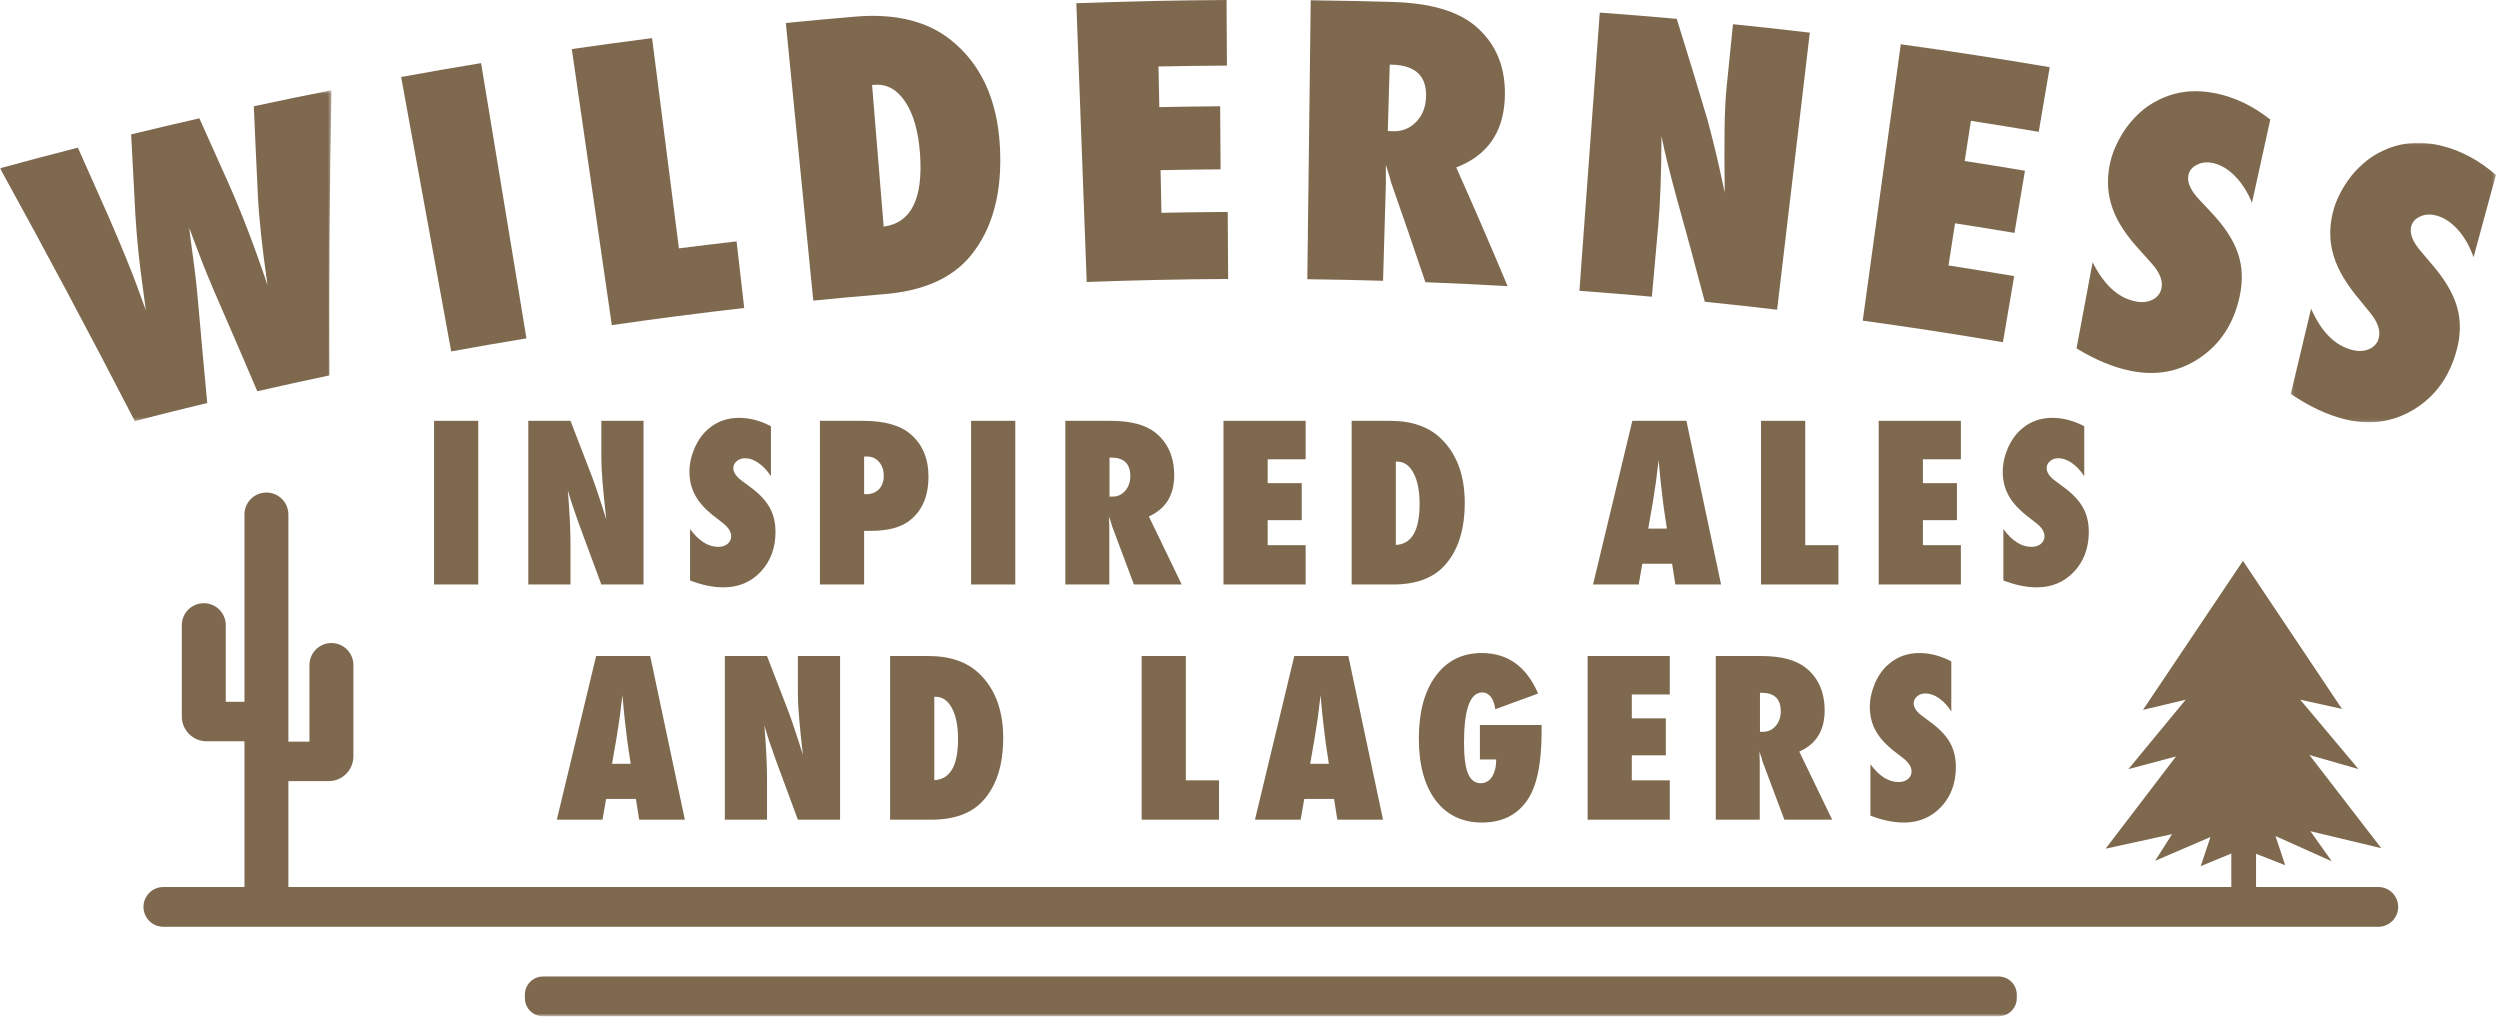 <?xml version="1.0" encoding="UTF-8"?>
<svg width="751px" height="310px" viewBox="0 0 751 310" version="1.1" xmlns="http://www.w3.org/2000/svg" xmlns:xlink="http://www.w3.org/1999/xlink">
    <title>tagline</title>
    <defs>
        <polygon id="path-1" points="0 2.35 99.583 2.35 99.583 101.734 0 101.734"></polygon>
        <polygon id="path-3" points="1.13 0.976 62.748 0.976 62.748 84.931 1.13 84.931"></polygon>
        <polygon id="path-5" points="0 305.289 749.771 305.289 749.771 -0.001 0 -0.001"></polygon>
    </defs>
    <g id="WILDERNESS-001" stroke="none" stroke-width="1" fill="none" fill-rule="evenodd">
        <g id="Identity_Design-Copy" transform="translate(-346, -8394)">
            <g id="tagline" transform="translate(346, 8394)">
                <g id="Group-3" transform="translate(0, 24.755)">
                    <mask id="mask-2" fill="white">
                        <use xlink:href="#path-1"></use>
                    </mask>
                    <g id="Clip-2"></g>
                    <path d="M98.948,88.016 C91.723,89.545 84.503,91.125 77.295,92.774 C73.396,83.625 69.457,74.488 65.478,65.367 C63.165,60.072 61.27,55.457 59.805,51.53 C59.072,49.583 58.459,47.963 57.956,46.669 C57.457,45.375 57.085,44.385 56.845,43.698 C56.999,45.186 57.354,47.94 57.915,51.976 C58.207,54.026 58.482,56.19 58.751,58.469 C59.015,60.747 59.255,63.169 59.478,65.717 C60.372,75.919 61.293,86.115 62.255,96.306 C54.99,98.052 47.736,99.862 40.494,101.734 C27.372,76.274 13.872,50.957 -0.001,25.789 C7.786,23.659 15.583,21.598 23.393,19.6 C26.587,26.722 29.759,33.85 32.908,40.984 C36.612,49.531 39.36,56.287 41.186,61.234 C42.062,63.644 42.938,66.06 43.814,68.465 C43.517,66.283 43.23,64.102 42.938,61.915 C41.856,54.278 41.101,46.961 40.677,39.942 C40.225,31.835 39.795,23.728 39.394,15.615 C46.219,13.955 53.043,12.346 59.885,10.789 C62.707,17.035 65.513,23.281 68.295,29.533 C72.228,38.259 76.259,48.724 80.375,60.93 C79.54,55.222 78.887,50.144 78.417,45.69 C77.942,41.236 77.616,37.177 77.444,33.512 C77.015,24.736 76.62,15.953 76.248,7.165 C84.017,5.493 91.791,3.89 99.583,2.35 C99.011,30.936 98.805,59.499 98.948,88.016" id="Fill-1" fill="#7E694F" mask="url(#mask-2)"></path>
                </g>
                <path d="M158.145,101.647 C150.599,102.89 143.065,104.195 135.536,105.569 C130.527,78.088 125.512,50.607 120.502,23.126 C128.5,21.666 136.504,20.281 144.519,18.958 C149.059,46.519 153.605,74.086 158.145,101.647" id="Fill-4" fill="#7E694F"></path>
                <path d="M223.563,92.515 C210.286,94.037 197.027,95.755 183.79,97.673 C179.782,70.032 175.775,42.385 171.767,14.738 C179.8,13.576 187.844,12.482 195.887,11.452 C198.573,32.503 201.258,53.555 203.948,74.606 C209.719,73.873 215.49,73.169 221.267,72.511 C222.034,79.175 222.796,85.845 223.563,92.515" id="Fill-6" fill="#7E694F"></path>
                <path d="M265.451,68.065 C273.689,66.994 277.342,59.746 276.374,46.212 C275.888,39.531 274.434,34.338 271.977,30.64 C269.516,26.907 266.418,25.183 262.72,25.487 C262.468,25.504 262.227,25.521 261.976,25.544 C263.132,39.72 264.294,53.89 265.451,68.065 M244.308,90.302 C241.56,62.5 238.811,34.704 236.058,6.903 C243.025,6.216 249.993,5.575 256.966,4.991 C268.932,3.989 278.487,6.342 285.5,11.907 C294.718,19.189 299.602,29.941 300.374,44.025 C301.13,57.903 298.147,68.798 291.609,76.785 C286.016,83.592 277.388,87.388 265.623,88.361 C258.512,88.951 251.407,89.598 244.308,90.302" id="Fill-8" fill="#7E694F"></path>
                <path d="M326.449,84.712 C325.407,56.802 324.365,28.886 323.328,0.97 C338.369,0.409 353.409,0.082 368.46,0.002 C368.494,6.569 368.535,13.136 368.569,19.703 C361.716,19.743 354.857,19.829 348.01,19.966 C348.09,24.037 348.17,28.107 348.256,32.178 C354.348,32.052 360.439,31.972 366.531,31.926 C366.577,38.241 366.622,44.556 366.668,50.871 C360.657,50.911 354.645,50.997 348.634,51.117 C348.725,55.382 348.811,59.653 348.897,63.924 C355.538,63.792 362.174,63.706 368.815,63.666 C368.855,70.382 368.895,77.092 368.93,83.802 C354.765,83.882 340.607,84.185 326.449,84.712" id="Fill-10" fill="#7E694F"></path>
                <path d="M416.891,39.375 C417.418,39.386 417.95,39.404 418.477,39.421 C421.197,39.501 423.492,38.585 425.376,36.661 C427.265,34.738 428.273,32.236 428.387,29.167 C428.622,22.915 425.267,19.646 418.334,19.434 C418.048,19.428 417.761,19.417 417.475,19.411 C417.275,26.064 417.086,32.717 416.891,39.375 M452.891,85.961 C444.658,85.491 436.426,85.096 428.187,84.776 C424.803,74.688 421.34,64.612 417.796,54.552 C417.698,54.043 417.521,53.367 417.263,52.526 C417.011,51.684 416.691,50.682 416.313,49.514 C416.313,51.358 416.319,53.207 416.319,55.051 C416.038,64.818 415.752,74.579 415.471,84.346 C407.891,84.129 400.305,83.974 392.719,83.877 L393.739,0.083 C402.023,0.18 410.319,0.358 418.603,0.604 C429.55,0.925 437.662,3.295 442.889,7.554 C449.525,13.016 452.536,20.51 452.021,29.974 C451.466,40.091 446.571,46.818 437.45,50.287 C442.746,62.15 447.893,74.041 452.891,85.961" id="Fill-12" fill="#7E694F"></path>
                <path d="M474.456,87.362 C476.494,59.498 478.533,31.639 480.571,3.78 C488.283,4.347 495.994,4.971 503.695,5.658 C506.867,15.792 509.952,25.931 512.958,36.076 C513.428,37.868 513.96,39.918 514.55,42.236 C515.14,44.549 515.775,47.212 516.456,50.229 C517.012,52.759 517.567,55.284 518.111,57.82 C518.002,50.498 517.979,44.235 518.054,39.042 C518.122,33.849 518.334,29.504 518.689,26.011 C519.319,19.765 519.954,13.525 520.59,7.273 C528.285,8.057 535.979,8.899 543.668,9.809 C540.393,37.548 537.119,65.292 533.844,93.036 C526.607,92.183 519.37,91.387 512.122,90.649 C509.34,80.04 506.466,69.437 503.5,58.84 C502.578,55.444 501.748,52.273 501.01,49.313 C500.271,46.359 499.636,43.553 499.115,40.891 C499.086,46.811 498.989,51.958 498.823,56.343 C498.657,60.723 498.428,64.553 498.13,67.834 C497.494,74.933 496.859,82.032 496.223,89.131 C488.97,88.485 481.716,87.895 474.456,87.362" id="Fill-14" fill="#7E694F"></path>
                <path d="M559.565,96.322 C563.373,68.652 567.185,40.976 570.993,13.301 C585.93,15.356 600.85,17.652 615.735,20.182 L612.432,39.608 C605.647,38.452 598.863,37.352 592.067,36.299 C591.443,40.318 590.819,44.343 590.195,48.368 C596.235,49.301 602.269,50.28 608.298,51.293 C607.25,57.522 606.203,63.745 605.149,69.969 C599.201,68.973 593.252,68.005 587.292,67.083 C586.64,71.303 585.987,75.522 585.329,79.742 C591.913,80.761 598.485,81.831 605.058,82.948 C603.935,89.566 602.808,96.184 601.68,102.803 C587.67,100.415 573.632,98.257 559.565,96.322" id="Fill-16" fill="#7E694F"></path>
                <path d="M623.786,104.652 C625.401,96.03 627.01,87.402 628.624,78.775 C632.042,85.599 636.319,89.515 641.54,90.551 C643.515,90.941 645.222,90.763 646.67,90.002 C648.119,89.246 648.994,88.101 649.309,86.578 C649.756,84.38 648.834,81.958 646.527,79.319 C645.462,78.128 644.397,76.937 643.327,75.746 C641.174,73.439 639.376,71.217 637.939,69.082 C636.502,66.946 635.403,64.817 634.641,62.704 C633.886,60.591 633.433,58.473 633.29,56.349 C633.147,54.219 633.279,52.038 633.697,49.799 C634.412,45.958 636.107,42.11 638.798,38.275 C640.12,36.5 641.557,34.92 643.12,33.546 C644.689,32.166 646.412,31.021 648.302,30.093 C653.494,27.42 659.323,26.733 665.706,28.055 C671.409,29.235 676.853,31.857 681.994,35.91 C680.157,44.252 678.325,52.588 676.493,60.929 C675.199,57.723 673.498,55.044 671.403,52.908 C669.302,50.773 667.063,49.456 664.687,48.964 C662.878,48.586 661.286,48.775 659.912,49.525 C658.51,50.235 657.674,51.259 657.399,52.61 C656.947,54.809 658.098,57.311 660.828,60.133 C661.882,61.256 662.93,62.383 663.983,63.511 C668.197,67.914 670.951,72.128 672.285,76.124 C673.653,80.126 673.802,84.494 672.754,89.229 C670.968,97.284 666.96,103.359 660.817,107.515 C654.668,111.666 647.809,112.954 640.149,111.42 C634.865,110.36 629.426,108.105 623.786,104.652" id="Fill-18" fill="#7E694F"></path>
                <g id="Group-22" transform="translate(687.023, 41.93)">
                    <mask id="mask-4" fill="white">
                        <use xlink:href="#path-3"></use>
                    </mask>
                    <g id="Clip-21"></g>
                    <path d="M1.13,76.404 C3.163,67.868 5.195,59.331 7.227,50.795 C10.319,57.78 14.413,61.902 19.594,63.196 C21.546,63.688 23.264,63.591 24.752,62.904 C26.241,62.217 27.18,61.118 27.563,59.612 C28.119,57.436 27.311,54.974 25.13,52.221 C24.123,50.978 23.109,49.736 22.096,48.494 C20.052,46.083 18.357,43.776 17.023,41.572 C15.689,39.368 14.693,37.186 14.035,35.039 C13.376,32.892 13.027,30.751 12.987,28.621 C12.941,26.492 13.182,24.316 13.714,22.1 C14.613,18.299 16.502,14.537 19.376,10.839 C20.785,9.133 22.302,7.627 23.939,6.327 C25.577,5.034 27.357,3.969 29.287,3.139 C34.623,0.728 40.485,0.327 46.817,1.965 C52.474,3.425 57.798,6.316 62.75,10.621 L56.029,35.343 C54.89,32.074 53.315,29.314 51.323,27.076 C49.319,24.837 47.144,23.417 44.785,22.799 C42.993,22.335 41.39,22.444 39.976,23.125 C38.539,23.761 37.651,24.751 37.308,26.079 C36.752,28.255 37.783,30.814 40.382,33.768 C41.378,34.942 42.38,36.121 43.371,37.295 C47.384,41.91 49.937,46.249 51.082,50.308 C52.256,54.373 52.193,58.753 50.916,63.425 C48.735,71.389 44.424,77.251 38.075,81.093 C31.714,84.94 24.787,85.885 17.189,83.973 C11.945,82.65 6.609,80.125 1.13,76.404" id="Fill-20" fill="#7E694F" mask="url(#mask-4)"></path>
                </g>
                <mask id="mask-6" fill="white">
                    <use xlink:href="#path-5"></use>
                </mask>
                <g id="Clip-24"></g>
                <polygon id="Fill-23" fill="#7E694F" mask="url(#mask-6)" points="130.391 175.579 143.668 175.579 143.668 126.411 130.391 126.411"></polygon>
                <path d="M158.702,175.58 L158.702,126.412 L171.372,126.412 L178.03,143.674 C178.391,144.693 178.797,145.861 179.255,147.177 C179.713,148.494 180.217,150.011 180.767,151.729 L182.135,156.057 C181.648,151.792 181.276,148.145 181.024,145.105 C180.767,142.071 180.641,139.523 180.641,137.462 L180.641,126.412 L193.316,126.412 L193.316,175.58 L180.641,175.58 L173.954,157.494 C173.255,155.559 172.62,153.75 172.059,152.067 C171.498,150.378 170.999,148.769 170.576,147.24 C170.856,150.698 171.057,153.716 171.183,156.281 C171.309,158.851 171.372,161.101 171.372,163.036 L171.372,175.58 L158.702,175.58 Z" id="Fill-25" fill="#7E694F" mask="url(#mask-6)"></path>
                <path d="M207.293,174.37 L207.293,158.923 C209.91,162.49 212.732,164.276 215.766,164.276 C216.911,164.276 217.845,163.973 218.566,163.372 C219.287,162.765 219.648,162.003 219.648,161.093 C219.648,159.776 218.864,158.494 217.295,157.24 L215.131,155.551 C213.682,154.469 212.452,153.387 211.432,152.316 C210.413,151.246 209.589,150.141 208.953,149.007 C208.312,147.874 207.848,146.7 207.551,145.486 C207.253,144.278 207.104,143.002 207.104,141.668 C207.104,139.372 207.637,136.973 208.696,134.471 C209.228,133.303 209.841,132.238 210.539,131.271 C211.244,130.303 212.051,129.45 212.961,128.706 C215.469,126.582 218.492,125.523 222.041,125.523 C225.202,125.523 228.385,126.358 231.591,128.036 L231.591,143.07 C230.509,141.393 229.278,140.07 227.898,139.103 C226.518,138.135 225.161,137.654 223.822,137.654 C222.803,137.654 221.967,137.952 221.308,138.547 C220.627,139.12 220.289,139.807 220.289,140.614 C220.289,141.931 221.188,143.236 222.992,144.536 L225.093,146.093 C227.898,148.108 229.902,150.181 231.116,152.305 C232.347,154.429 232.959,156.908 232.959,159.753 C232.959,164.591 231.488,168.587 228.534,171.731 C225.585,174.868 221.847,176.442 217.324,176.442 C214.203,176.442 210.86,175.75 207.293,174.37" id="Fill-26" fill="#7E694F" mask="url(#mask-6)"></path>
                <path d="M259.583,148.416 L260.184,148.451 C261.799,148.451 263.087,147.953 264.043,146.968 C264.993,145.983 265.474,144.626 265.474,142.909 C265.474,141.208 265.005,139.829 264.072,138.769 C263.138,137.687 261.953,137.144 260.505,137.144 L259.583,137.144 L259.583,148.416 Z M259.583,175.582 L246.306,175.582 L246.306,126.415 L259.171,126.415 C265.577,126.415 270.335,127.72 273.432,130.331 C277.085,133.405 278.911,137.687 278.911,143.166 C278.911,149.132 276.97,153.575 273.083,156.506 C270.432,158.481 266.619,159.466 261.65,159.466 L259.583,159.466 L259.583,175.582 Z" id="Fill-27" fill="#7E694F" mask="url(#mask-6)"></path>
                <polygon id="Fill-28" fill="#7E694F" mask="url(#mask-6)" points="291.716 175.579 304.992 175.579 304.992 126.411 291.716 126.411"></polygon>
                <path d="M333.3,149.182 L334.193,149.182 C335.722,149.182 336.998,148.598 338.012,147.431 C339.031,146.263 339.54,144.774 339.54,142.971 C339.54,139.301 337.623,137.463 333.775,137.463 L333.3,137.463 L333.3,149.182 Z M354.987,175.581 L340.623,175.581 L334.067,158.068 C334.004,157.77 333.89,157.375 333.729,156.889 C333.569,156.402 333.374,155.818 333.14,155.137 L333.237,158.383 L333.237,175.581 L320.023,175.581 L320.023,126.413 L333.621,126.413 C339.609,126.413 344.086,127.593 347.058,129.946 C350.836,132.963 352.726,137.251 352.726,142.816 C352.726,148.759 350.189,152.864 345.117,155.137 L354.987,175.581 Z" id="Fill-29" fill="#7E694F" mask="url(#mask-6)"></path>
                <polygon id="Fill-30" fill="#7E694F" mask="url(#mask-6)" points="367.534 175.58 367.534 126.412 392.215 126.412 392.215 137.971 380.81 137.971 380.81 145.139 391.036 145.139 391.036 156.252 380.81 156.252 380.81 163.769 392.215 163.769 392.215 175.58"></polygon>
                <path d="M419.312,163.702 C424.07,163.467 426.446,159.374 426.446,151.41 C426.446,147.483 425.839,144.38 424.631,142.112 C423.417,139.822 421.786,138.672 419.725,138.672 L419.312,138.672 L419.312,163.702 Z M406.036,175.582 L406.036,126.414 L417.498,126.414 C424.059,126.414 429.165,128.172 432.812,131.698 C437.61,136.307 440.009,142.748 440.009,151.027 C440.009,159.179 437.982,165.477 433.929,169.908 C430.471,173.693 425.307,175.582 418.454,175.582 L406.036,175.582 Z" id="Fill-31" fill="#7E694F" mask="url(#mask-6)"></path>
                <path d="M500.737,158.798 L499.878,153.068 C499.856,153.045 499.815,152.758 499.752,152.209 C499.707,151.739 499.483,149.89 499.083,146.667 C499.043,146.306 498.985,145.808 498.922,145.184 C498.859,144.56 498.773,143.77 498.67,142.814 L498.252,138.165 C498.212,138.611 498.155,139.11 498.081,139.659 C498.006,140.209 497.926,140.816 497.84,141.474 C497.691,142.791 497.588,143.701 497.52,144.216 C497.457,144.726 497.417,145.029 497.394,145.138 L496.472,151.092 L495.132,158.798 L500.737,158.798 Z M517.008,175.579 L503.285,175.579 L502.294,169.339 L493.352,169.339 L492.27,175.579 L478.546,175.579 L490.357,126.411 L506.594,126.411 L517.008,175.579 Z" id="Fill-32" fill="#7E694F" mask="url(#mask-6)"></path>
                <polygon id="Fill-33" fill="#7E694F" mask="url(#mask-6)" points="552.261 175.58 529.017 175.58 529.017 126.412 542.294 126.412 542.294 163.769 552.261 163.769"></polygon>
                <polygon id="Fill-34" fill="#7E694F" mask="url(#mask-6)" points="564.362 175.58 564.362 126.412 589.044 126.412 589.044 137.971 577.639 137.971 577.639 145.139 587.864 145.139 587.864 156.252 577.639 156.252 577.639 163.769 589.044 163.769 589.044 175.58"></polygon>
                <path d="M601.811,174.37 L601.811,158.923 C604.422,162.49 607.244,164.276 610.278,164.276 C611.429,164.276 612.362,163.973 613.084,163.372 C613.805,162.765 614.166,162.003 614.166,161.093 C614.166,159.776 613.381,158.494 611.813,157.24 L609.643,155.551 C608.2,154.469 606.969,153.387 605.95,152.316 C604.931,151.246 604.101,150.141 603.465,149.007 C602.83,147.874 602.36,146.7 602.063,145.486 C601.771,144.278 601.622,143.002 601.622,141.668 C601.622,139.372 602.149,136.973 603.214,134.471 C603.74,133.303 604.359,132.238 605.057,131.271 C605.756,130.303 606.569,129.45 607.479,128.706 C609.986,126.582 613.009,125.523 616.553,125.523 C619.719,125.523 622.902,126.358 626.109,128.036 L626.109,143.07 C625.027,141.393 623.796,140.07 622.416,139.103 C621.03,138.135 619.673,137.654 618.34,137.654 C617.315,137.654 616.479,137.952 615.82,138.547 C615.145,139.12 614.807,139.807 614.807,140.614 C614.807,141.931 615.706,143.236 617.509,144.536 L619.61,146.093 C622.416,148.108 624.42,150.181 625.633,152.305 C626.859,154.429 627.477,156.908 627.477,159.753 C627.477,164.591 626,168.587 623.051,171.731 C620.097,174.868 616.364,176.442 611.841,176.442 C608.721,176.442 605.378,175.75 601.811,174.37" id="Fill-35" fill="#7E694F" mask="url(#mask-6)"></path>
                <path d="M189.46,229.45 L188.602,223.719 C188.579,223.696 188.539,223.41 188.476,222.86 C188.43,222.39 188.206,220.541 187.806,217.318 C187.766,216.957 187.708,216.459 187.645,215.835 C187.582,215.211 187.497,214.421 187.394,213.465 L186.976,208.816 C186.935,209.263 186.878,209.761 186.804,210.31 C186.729,210.866 186.649,211.467 186.563,212.125 C186.415,213.442 186.311,214.358 186.243,214.868 C186.18,215.377 186.14,215.681 186.117,215.789 L185.195,221.744 L183.855,229.45 L189.46,229.45 Z M205.731,246.23 L192.008,246.23 L191.023,239.99 L182.075,239.99 L180.993,246.23 L167.269,246.23 L179.081,197.062 L195.317,197.062 L205.731,246.23 Z" id="Fill-36" fill="#7E694F" mask="url(#mask-6)"></path>
                <path d="M217.74,246.231 L217.74,197.063 L230.41,197.063 L237.068,214.324 C237.429,215.343 237.841,216.511 238.293,217.828 C238.751,219.145 239.255,220.662 239.805,222.38 L241.179,226.714 C240.686,222.443 240.314,218.796 240.062,215.756 C239.805,212.721 239.679,210.173 239.679,208.112 L239.679,197.063 L252.354,197.063 L252.354,246.231 L239.679,246.231 L232.992,228.145 C232.293,226.21 231.664,224.401 231.097,222.717 C230.536,221.028 230.043,219.42 229.62,217.891 C229.894,221.349 230.095,224.366 230.221,226.931 C230.352,229.502 230.41,231.752 230.41,233.687 L230.41,246.231 L217.74,246.231 Z" id="Fill-37" fill="#7E694F" mask="url(#mask-6)"></path>
                <path d="M280.664,234.353 C285.421,234.118 287.797,230.024 287.797,222.061 C287.797,218.133 287.19,215.036 285.982,212.763 C284.769,210.473 283.137,209.322 281.076,209.322 L280.664,209.322 L280.664,234.353 Z M267.387,246.232 L267.387,197.065 L278.849,197.065 C285.41,197.065 290.511,198.828 294.164,202.349 C298.961,206.958 301.36,213.398 301.36,221.683 C301.36,229.83 299.334,236.127 295.28,240.565 C291.822,244.343 286.658,246.232 279.805,246.232 L267.387,246.232 Z" id="Fill-38" fill="#7E694F" mask="url(#mask-6)"></path>
                <polygon id="Fill-39" fill="#7E694F" mask="url(#mask-6)" points="366.198 246.231 342.948 246.231 342.948 197.063 356.23 197.063 356.23 234.42 366.198 234.42"></polygon>
                <path d="M399.187,229.45 L398.328,223.719 C398.306,223.696 398.26,223.41 398.202,222.86 C398.157,222.39 397.933,220.541 397.527,217.318 C397.487,216.957 397.435,216.459 397.372,215.835 C397.309,215.211 397.223,214.421 397.115,213.465 L396.702,208.816 C396.662,209.263 396.599,209.761 396.531,210.31 C396.451,210.866 396.376,211.467 396.29,212.125 C396.141,213.442 396.033,214.358 395.97,214.868 C395.907,215.377 395.861,215.681 395.844,215.789 L394.916,221.744 L393.582,229.45 L399.187,229.45 Z M415.458,246.23 L401.735,246.23 L400.744,239.99 L391.796,239.99 L390.72,246.23 L376.991,246.23 L388.807,197.062 L405.044,197.062 L415.458,246.23 Z" id="Fill-40" fill="#7E694F" mask="url(#mask-6)"></path>
                <path d="M444.564,217.795 L463.096,217.795 L463.096,219.833 C463.096,229.302 461.688,236.115 458.865,240.278 C455.785,244.818 451.234,247.091 445.199,247.091 C439.28,247.091 434.631,244.864 431.253,240.404 C427.898,235.904 426.22,229.726 426.22,221.871 C426.22,213.907 427.909,207.638 431.287,203.052 C434.665,198.467 439.28,196.171 445.136,196.171 C452.911,196.171 458.545,200.23 462.049,208.337 L449.184,213.049 C448.99,211.497 448.549,210.278 447.862,209.373 C447.169,208.469 446.304,208.016 445.268,208.016 C441.615,208.016 439.789,213.037 439.789,223.079 C439.789,227.344 440.19,230.448 440.997,232.377 C441.804,234.312 443.087,235.28 444.85,235.28 C445.549,235.28 446.19,235.108 446.762,234.764 C447.335,234.427 447.816,233.951 448.211,233.333 C448.606,232.72 448.909,231.97 449.133,231.089 C449.356,230.207 449.465,229.228 449.465,228.146 L444.564,228.146 L444.564,217.795 Z" id="Fill-41" fill="#7E694F" mask="url(#mask-6)"></path>
                <polygon id="Fill-42" fill="#7E694F" mask="url(#mask-6)" points="476.919 246.231 476.919 197.063 501.601 197.063 501.601 208.622 490.196 208.622 490.196 215.79 500.415 215.79 500.415 226.902 490.196 226.902 490.196 234.42 501.601 234.42 501.601 246.231"></polygon>
                <path d="M528.697,219.833 L529.59,219.833 C531.119,219.833 532.39,219.249 533.409,218.081 C534.428,216.913 534.938,215.425 534.938,213.627 C534.938,209.951 533.014,208.114 529.173,208.114 L528.697,208.114 L528.697,219.833 Z M550.384,246.232 L536.02,246.232 L529.459,228.719 C529.396,228.421 529.287,228.026 529.127,227.539 C528.966,227.052 528.772,226.469 528.537,225.787 L528.634,229.033 L528.634,246.232 L515.421,246.232 L515.421,197.064 L529.018,197.064 C535.001,197.064 539.484,198.243 542.455,200.602 C546.234,203.614 548.123,207.902 548.123,213.467 C548.123,219.409 545.587,223.52 540.508,225.787 L550.384,246.232 Z" id="Fill-43" fill="#7E694F" mask="url(#mask-6)"></path>
                <path d="M561.878,245.02 L561.878,229.58 C564.488,233.146 567.311,234.927 570.345,234.927 C571.496,234.927 572.429,234.623 573.151,234.022 C573.872,233.415 574.233,232.654 574.233,231.744 C574.233,230.427 573.448,229.144 571.88,227.891 L569.715,226.202 C568.267,225.12 567.036,224.043 566.017,222.967 C564.998,221.896 564.173,220.797 563.538,219.658 C562.897,218.524 562.433,217.351 562.135,216.143 C561.838,214.929 561.689,213.652 561.689,212.318 C561.689,210.028 562.221,207.623 563.28,205.122 C563.807,203.954 564.425,202.889 565.124,201.921 C565.828,200.954 566.635,200.101 567.546,199.356 C570.053,197.232 573.076,196.173 576.626,196.173 C579.786,196.173 582.969,197.009 586.175,198.686 L586.175,213.721 C585.093,212.043 583.862,210.721 582.483,209.753 C581.103,208.786 579.746,208.305 578.406,208.305 C577.387,208.305 576.551,208.602 575.893,209.198 C575.212,209.77 574.874,210.457 574.874,211.265 C574.874,212.581 575.773,213.893 577.576,215.186 L579.677,216.744 C582.483,218.765 584.486,220.831 585.7,222.956 C586.925,225.08 587.544,227.559 587.544,230.404 C587.544,235.242 586.072,239.238 583.118,242.381 C580.17,245.519 576.431,247.093 571.908,247.093 C568.788,247.093 565.444,246.4 561.878,245.02" id="Fill-44" fill="#7E694F" mask="url(#mask-6)"></path>
                <polygon id="Fill-45" fill="#7E694F" mask="url(#mask-6)" points="694.052 249.697 715.338 254.798 693.76 226.802 708.485 231.033 690.989 210.188 703.527 212.959 673.785 168.485 643.75 213.245 656.58 210.188 639.376 231.033 653.666 227.243 632.523 254.947 652.498 250.573 647.397 258.589 664.017 251.449 661.103 260.192 670.286 256.396 670.286 267.205 677.718 267.205 677.718 256.487 686.472 259.905 683.557 251.152 700.47 258.737"></polygon>
                <path d="M99.563,193.167 C95.916,193.167 92.962,196.121 92.962,199.762 L92.962,222.789 L86.63,222.789 L86.63,154.55 C86.63,150.909 83.675,147.955 80.028,147.955 C76.387,147.955 73.433,150.909 73.433,154.55 L73.433,210.823 L67.822,210.823 L67.822,187.797 C67.822,184.155 64.862,181.201 61.221,181.201 C57.58,181.201 54.62,184.155 54.62,187.797 L54.62,210.823 L54.62,215.192 L54.62,215.243 C54.62,219.354 57.952,222.68 62.063,222.68 L73.433,222.68 L73.433,267.205 L86.63,267.205 L86.63,234.652 L98.727,234.652 C102.832,234.652 106.158,231.319 106.158,227.209 L106.158,227.157 L106.158,222.789 L106.158,199.762 C106.158,196.121 103.204,193.167 99.563,193.167" id="Fill-46" fill="#7E694F" mask="url(#mask-6)"></path>
                <path d="M714.439,278.405 L49.075,278.405 C45.777,278.405 43.098,275.731 43.098,272.433 C43.098,269.13 45.777,266.456 49.075,266.456 L714.439,266.456 C717.737,266.456 720.41,269.13 720.41,272.433 C720.41,275.731 717.737,278.405 714.439,278.405" id="Fill-47" fill="#7E694F" mask="url(#mask-6)"></path>
                <path d="M600.394,305.289 L163.115,305.289 C160.11,305.289 157.671,302.85 157.671,299.844 L157.671,298.785 C157.671,295.779 160.11,293.34 163.115,293.34 L600.394,293.34 C603.4,293.34 605.839,295.779 605.839,298.785 L605.839,299.844 C605.839,302.85 603.4,305.289 600.394,305.289" id="Fill-48" fill="#7E694F" mask="url(#mask-6)"></path>
            </g>
        </g>
    </g>
</svg>
